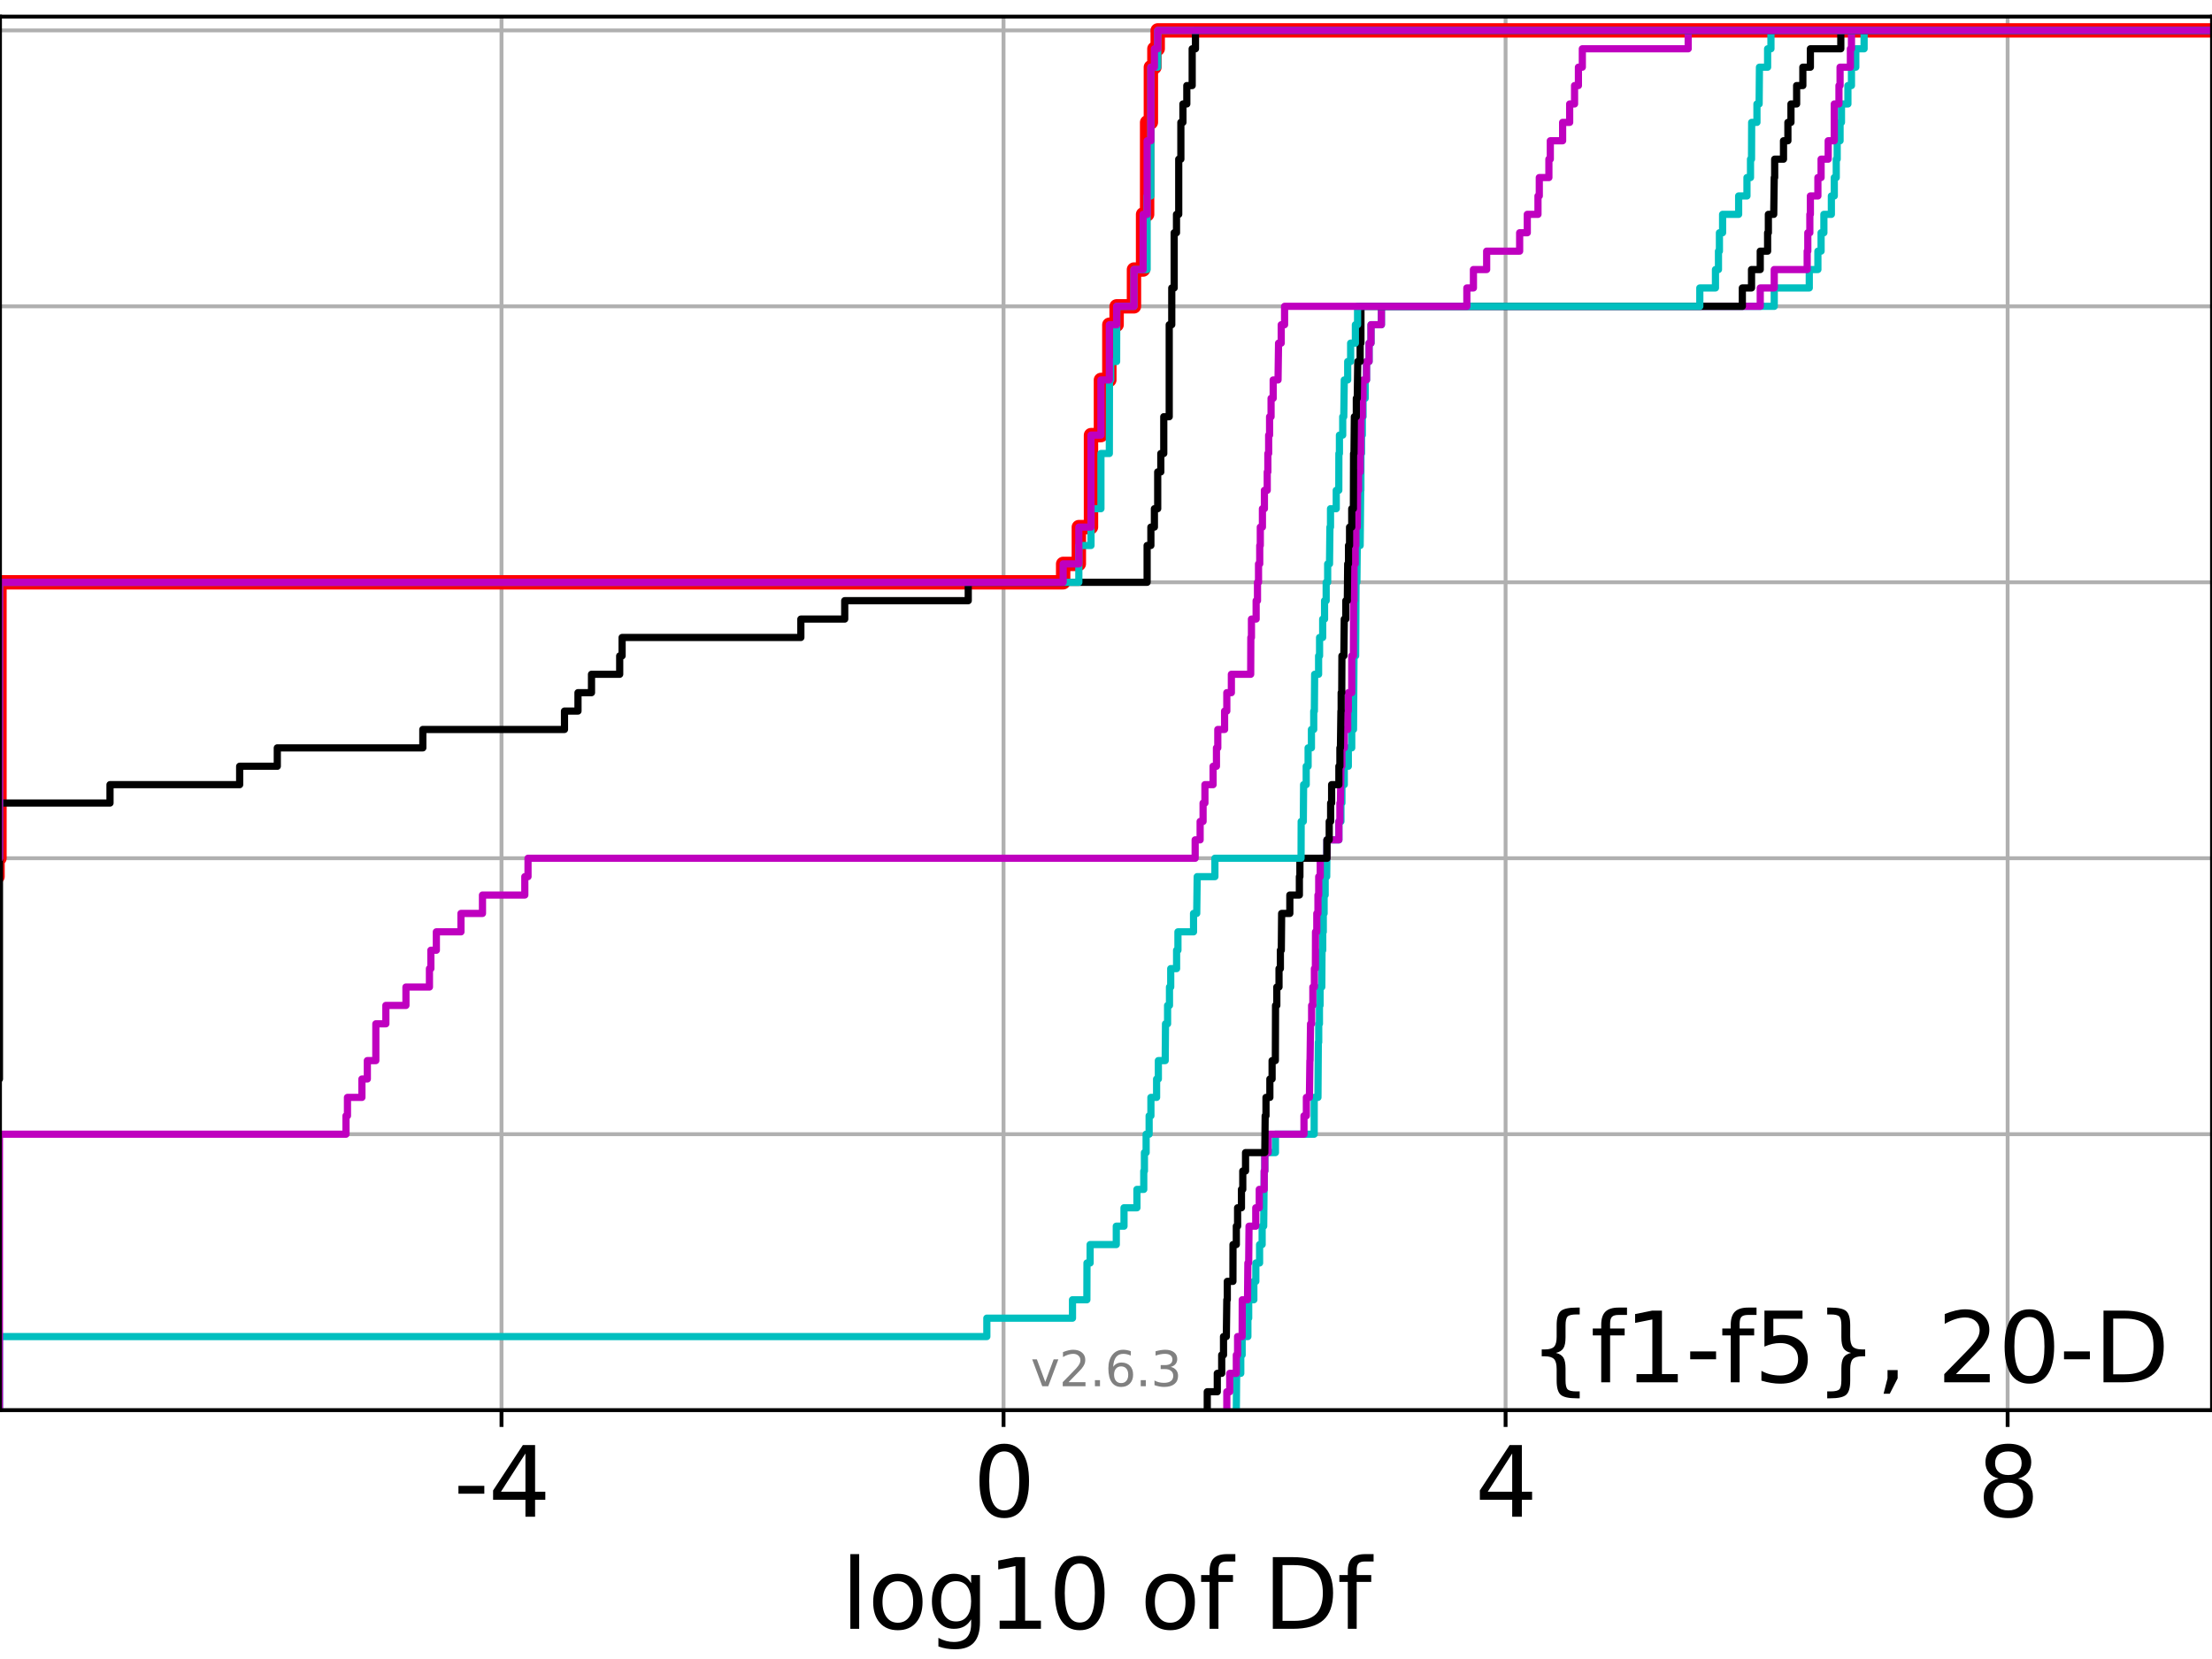 <?xml version="1.0" encoding="utf-8" standalone="no"?>
<!DOCTYPE svg PUBLIC "-//W3C//DTD SVG 1.1//EN"
  "http://www.w3.org/Graphics/SVG/1.1/DTD/svg11.dtd">
<svg xmlns:xlink="http://www.w3.org/1999/xlink" width="460.8pt" height="345.6pt" viewBox="0 0 460.8 345.6" xmlns="http://www.w3.org/2000/svg" version="1.1">
 <defs>
  <style type="text/css">*{stroke-linejoin: round; stroke-linecap: butt}</style>
 </defs>
 <g id="figure_1">
  <g id="patch_1">
   <path d="M 0 345.6 
L 460.8 345.6 
L 460.8 0 
L 0 0 
z
" style="fill: #ffffff"/>
  </g>
  <g id="axes_1">
   <g id="patch_2">
    <path d="M 0 293.76 
L 460.8 293.76 
L 460.8 3.456 
L 0 3.456 
z
" style="fill: #ffffff"/>
   </g>
   <g id="matplotlib.axis_1">
    <g id="xtick_1">
     <g id="line2d_1">
      <path d="M 104.472 293.76 
L 104.472 3.456 
" clip-path="url(#p918ff497db)" style="fill: none; stroke: #b0b0b0; stroke-width: 0.8; stroke-linecap: square"/>
     </g>
     <g id="line2d_2">
      <defs>
       <path id="m36a493e238" d="M 0 0 
L 0 3.5 
" style="stroke: #000000; stroke-width: 0.8"/>
      </defs>
      <g>
       <use xlink:href="#m36a493e238" x="104.472" y="293.76" style="stroke: #000000; stroke-width: 0.8"/>
      </g>
     </g>
     <g id="text_1">
      <!-- -4 -->
      <g transform="translate(94.501 315.957)scale(0.2 -0.2)">
       <defs>
        <path id="DejaVuSans-2d" d="M 313 2009 
L 1997 2009 
L 1997 1497 
L 313 1497 
L 313 2009 
z
" transform="scale(0.016)"/>
        <path id="DejaVuSans-34" d="M 2419 4116 
L 825 1625 
L 2419 1625 
L 2419 4116 
z
M 2253 4666 
L 3047 4666 
L 3047 1625 
L 3713 1625 
L 3713 1100 
L 3047 1100 
L 3047 0 
L 2419 0 
L 2419 1100 
L 313 1100 
L 313 1709 
L 2253 4666 
z
" transform="scale(0.016)"/>
       </defs>
       <use xlink:href="#DejaVuSans-2d"/>
       <use xlink:href="#DejaVuSans-34" x="36.084"/>
      </g>
     </g>
    </g>
    <g id="xtick_2">
     <g id="line2d_3">
      <path d="M 209.056 293.76 
L 209.056 3.456 
" clip-path="url(#p918ff497db)" style="fill: none; stroke: #b0b0b0; stroke-width: 0.8; stroke-linecap: square"/>
     </g>
     <g id="line2d_4">
      <g>
       <use xlink:href="#m36a493e238" x="209.056" y="293.76" style="stroke: #000000; stroke-width: 0.8"/>
      </g>
     </g>
     <g id="text_2">
      <!-- 0 -->
      <g transform="translate(202.694 315.957)scale(0.2 -0.2)">
       <defs>
        <path id="DejaVuSans-30" d="M 2034 4250 
Q 1547 4250 1301 3770 
Q 1056 3291 1056 2328 
Q 1056 1369 1301 889 
Q 1547 409 2034 409 
Q 2525 409 2770 889 
Q 3016 1369 3016 2328 
Q 3016 3291 2770 3770 
Q 2525 4250 2034 4250 
z
M 2034 4750 
Q 2819 4750 3233 4129 
Q 3647 3509 3647 2328 
Q 3647 1150 3233 529 
Q 2819 -91 2034 -91 
Q 1250 -91 836 529 
Q 422 1150 422 2328 
Q 422 3509 836 4129 
Q 1250 4750 2034 4750 
z
" transform="scale(0.016)"/>
       </defs>
       <use xlink:href="#DejaVuSans-30"/>
      </g>
     </g>
    </g>
    <g id="xtick_3">
     <g id="line2d_5">
      <path d="M 313.641 293.76 
L 313.641 3.456 
" clip-path="url(#p918ff497db)" style="fill: none; stroke: #b0b0b0; stroke-width: 0.8; stroke-linecap: square"/>
     </g>
     <g id="line2d_6">
      <g>
       <use xlink:href="#m36a493e238" x="313.641" y="293.76" style="stroke: #000000; stroke-width: 0.8"/>
      </g>
     </g>
     <g id="text_3">
      <!-- 4 -->
      <g transform="translate(307.279 315.957)scale(0.2 -0.2)">
       <use xlink:href="#DejaVuSans-34"/>
      </g>
     </g>
    </g>
    <g id="xtick_4">
     <g id="line2d_7">
      <path d="M 418.226 293.76 
L 418.226 3.456 
" clip-path="url(#p918ff497db)" style="fill: none; stroke: #b0b0b0; stroke-width: 0.8; stroke-linecap: square"/>
     </g>
     <g id="line2d_8">
      <g>
       <use xlink:href="#m36a493e238" x="418.226" y="293.76" style="stroke: #000000; stroke-width: 0.8"/>
      </g>
     </g>
     <g id="text_4">
      <!-- 8 -->
      <g transform="translate(411.863 315.957)scale(0.2 -0.2)">
       <defs>
        <path id="DejaVuSans-38" d="M 2034 2216 
Q 1584 2216 1326 1975 
Q 1069 1734 1069 1313 
Q 1069 891 1326 650 
Q 1584 409 2034 409 
Q 2484 409 2743 651 
Q 3003 894 3003 1313 
Q 3003 1734 2745 1975 
Q 2488 2216 2034 2216 
z
M 1403 2484 
Q 997 2584 770 2862 
Q 544 3141 544 3541 
Q 544 4100 942 4425 
Q 1341 4750 2034 4750 
Q 2731 4750 3128 4425 
Q 3525 4100 3525 3541 
Q 3525 3141 3298 2862 
Q 3072 2584 2669 2484 
Q 3125 2378 3379 2068 
Q 3634 1759 3634 1313 
Q 3634 634 3220 271 
Q 2806 -91 2034 -91 
Q 1263 -91 848 271 
Q 434 634 434 1313 
Q 434 1759 690 2068 
Q 947 2378 1403 2484 
z
M 1172 3481 
Q 1172 3119 1398 2916 
Q 1625 2713 2034 2713 
Q 2441 2713 2670 2916 
Q 2900 3119 2900 3481 
Q 2900 3844 2670 4047 
Q 2441 4250 2034 4250 
Q 1625 4250 1398 4047 
Q 1172 3844 1172 3481 
z
" transform="scale(0.016)"/>
       </defs>
       <use xlink:href="#DejaVuSans-38"/>
      </g>
     </g>
    </g>
    <g id="text_5">
     <!-- log10 of Df -->
     <g transform="translate(175.214 339.313)scale(0.2 -0.2)">
      <defs>
       <path id="DejaVuSans-6c" d="M 603 4863 
L 1178 4863 
L 1178 0 
L 603 0 
L 603 4863 
z
" transform="scale(0.016)"/>
       <path id="DejaVuSans-6f" d="M 1959 3097 
Q 1497 3097 1228 2736 
Q 959 2375 959 1747 
Q 959 1119 1226 758 
Q 1494 397 1959 397 
Q 2419 397 2687 759 
Q 2956 1122 2956 1747 
Q 2956 2369 2687 2733 
Q 2419 3097 1959 3097 
z
M 1959 3584 
Q 2709 3584 3137 3096 
Q 3566 2609 3566 1747 
Q 3566 888 3137 398 
Q 2709 -91 1959 -91 
Q 1206 -91 779 398 
Q 353 888 353 1747 
Q 353 2609 779 3096 
Q 1206 3584 1959 3584 
z
" transform="scale(0.016)"/>
       <path id="DejaVuSans-67" d="M 2906 1791 
Q 2906 2416 2648 2759 
Q 2391 3103 1925 3103 
Q 1463 3103 1205 2759 
Q 947 2416 947 1791 
Q 947 1169 1205 825 
Q 1463 481 1925 481 
Q 2391 481 2648 825 
Q 2906 1169 2906 1791 
z
M 3481 434 
Q 3481 -459 3084 -895 
Q 2688 -1331 1869 -1331 
Q 1566 -1331 1297 -1286 
Q 1028 -1241 775 -1147 
L 775 -588 
Q 1028 -725 1275 -790 
Q 1522 -856 1778 -856 
Q 2344 -856 2625 -561 
Q 2906 -266 2906 331 
L 2906 616 
Q 2728 306 2450 153 
Q 2172 0 1784 0 
Q 1141 0 747 490 
Q 353 981 353 1791 
Q 353 2603 747 3093 
Q 1141 3584 1784 3584 
Q 2172 3584 2450 3431 
Q 2728 3278 2906 2969 
L 2906 3500 
L 3481 3500 
L 3481 434 
z
" transform="scale(0.016)"/>
       <path id="DejaVuSans-31" d="M 794 531 
L 1825 531 
L 1825 4091 
L 703 3866 
L 703 4441 
L 1819 4666 
L 2450 4666 
L 2450 531 
L 3481 531 
L 3481 0 
L 794 0 
L 794 531 
z
" transform="scale(0.016)"/>
       <path id="DejaVuSans-20" transform="scale(0.016)"/>
       <path id="DejaVuSans-66" d="M 2375 4863 
L 2375 4384 
L 1825 4384 
Q 1516 4384 1395 4259 
Q 1275 4134 1275 3809 
L 1275 3500 
L 2222 3500 
L 2222 3053 
L 1275 3053 
L 1275 0 
L 697 0 
L 697 3053 
L 147 3053 
L 147 3500 
L 697 3500 
L 697 3744 
Q 697 4328 969 4595 
Q 1241 4863 1831 4863 
L 2375 4863 
z
" transform="scale(0.016)"/>
       <path id="DejaVuSans-44" d="M 1259 4147 
L 1259 519 
L 2022 519 
Q 2988 519 3436 956 
Q 3884 1394 3884 2338 
Q 3884 3275 3436 3711 
Q 2988 4147 2022 4147 
L 1259 4147 
z
M 628 4666 
L 1925 4666 
Q 3281 4666 3915 4102 
Q 4550 3538 4550 2338 
Q 4550 1131 3912 565 
Q 3275 0 1925 0 
L 628 0 
L 628 4666 
z
" transform="scale(0.016)"/>
      </defs>
      <use xlink:href="#DejaVuSans-6c"/>
      <use xlink:href="#DejaVuSans-6f" x="27.783"/>
      <use xlink:href="#DejaVuSans-67" x="88.965"/>
      <use xlink:href="#DejaVuSans-31" x="152.441"/>
      <use xlink:href="#DejaVuSans-30" x="216.064"/>
      <use xlink:href="#DejaVuSans-20" x="279.688"/>
      <use xlink:href="#DejaVuSans-6f" x="311.475"/>
      <use xlink:href="#DejaVuSans-66" x="372.656"/>
      <use xlink:href="#DejaVuSans-20" x="407.861"/>
      <use xlink:href="#DejaVuSans-44" x="439.648"/>
      <use xlink:href="#DejaVuSans-66" x="516.65"/>
     </g>
    </g>
   </g>
   <g id="matplotlib.axis_2">
    <g id="ytick_1">
     <g id="line2d_9">
      <path d="M 0 293.76 
L 460.8 293.76 
" clip-path="url(#p918ff497db)" style="fill: none; stroke: #b0b0b0; stroke-width: 0.8; stroke-linecap: square"/>
     </g>
     <g id="line2d_10">
      <defs>
       <path id="m631d2adafb" d="M 0 0 
L -3.5 0 
" style="stroke: #000000; stroke-width: 0.8"/>
      </defs>
      <g>
       <use xlink:href="#m631d2adafb" x="0" y="293.76" style="stroke: #000000; stroke-width: 0.8"/>
      </g>
     </g>
    </g>
    <g id="ytick_2">
     <g id="line2d_11">
      <path d="M 0 236.274 
L 460.8 236.274 
" clip-path="url(#p918ff497db)" style="fill: none; stroke: #b0b0b0; stroke-width: 0.8; stroke-linecap: square"/>
     </g>
     <g id="line2d_12">
      <g>
       <use xlink:href="#m631d2adafb" x="0" y="236.274" style="stroke: #000000; stroke-width: 0.8"/>
      </g>
     </g>
    </g>
    <g id="ytick_3">
     <g id="line2d_13">
      <path d="M 0 178.788 
L 460.8 178.788 
" clip-path="url(#p918ff497db)" style="fill: none; stroke: #b0b0b0; stroke-width: 0.8; stroke-linecap: square"/>
     </g>
     <g id="line2d_14">
      <g>
       <use xlink:href="#m631d2adafb" x="0" y="178.788" style="stroke: #000000; stroke-width: 0.8"/>
      </g>
     </g>
    </g>
    <g id="ytick_4">
     <g id="line2d_15">
      <path d="M 0 121.302 
L 460.8 121.302 
" clip-path="url(#p918ff497db)" style="fill: none; stroke: #b0b0b0; stroke-width: 0.8; stroke-linecap: square"/>
     </g>
     <g id="line2d_16">
      <g>
       <use xlink:href="#m631d2adafb" x="0" y="121.302" style="stroke: #000000; stroke-width: 0.8"/>
      </g>
     </g>
    </g>
    <g id="ytick_5">
     <g id="line2d_17">
      <path d="M 0 63.816 
L 460.8 63.816 
" clip-path="url(#p918ff497db)" style="fill: none; stroke: #b0b0b0; stroke-width: 0.8; stroke-linecap: square"/>
     </g>
     <g id="line2d_18">
      <g>
       <use xlink:href="#m631d2adafb" x="0" y="63.816" style="stroke: #000000; stroke-width: 0.8"/>
      </g>
     </g>
    </g>
    <g id="ytick_6">
     <g id="line2d_19">
      <path d="M 0 6.33 
L 460.8 6.33 
" clip-path="url(#p918ff497db)" style="fill: none; stroke: #b0b0b0; stroke-width: 0.8; stroke-linecap: square"/>
     </g>
     <g id="line2d_20">
      <g>
       <use xlink:href="#m631d2adafb" x="0" y="6.33" style="stroke: #000000; stroke-width: 0.8"/>
      </g>
     </g>
    </g>
   </g>
   <g id="line2d_21">
    <path d="M -1 182.621 
L -0.516 182.621 
L -0.516 178.788 
L -0.113 178.788 
L -0.113 121.302 
L 221.474 121.302 
L 221.474 117.47 
L 224.741 117.47 
L 224.741 109.805 
L 227.274 109.805 
L 227.274 90.643 
L 229.345 90.643 
L 229.345 79.146 
L 231.095 79.146 
L 231.095 67.649 
L 232.611 67.649 
L 232.611 63.816 
L 236.227 63.816 
L 236.227 56.151 
L 238.124 56.151 
L 238.124 44.654 
L 238.966 44.654 
L 238.966 25.492 
L 239.749 25.492 
L 239.749 13.995 
L 240.482 13.995 
L 240.482 10.163 
L 241.171 10.163 
L 241.171 6.33 
L 241.171 6.33 
L 460.8 6.33 
L 460.8 6.33 
" clip-path="url(#p918ff497db)" style="fill: none; stroke: #ff0000; stroke-width: 3; stroke-linecap: square"/>
   </g>
   <g id="line2d_22">
    <path d="M 257.548 293.76 
L 257.614 286.095 
L 258.476 286.095 
L 258.476 282.263 
L 258.761 282.263 
L 258.761 278.43 
L 259.955 278.43 
L 259.955 274.598 
L 260.124 274.598 
L 260.124 270.766 
L 261.199 270.766 
L 261.199 266.933 
L 261.615 266.933 
L 261.615 263.101 
L 262.395 263.101 
L 262.395 259.268 
L 262.928 259.268 
L 262.928 255.436 
L 263.249 255.436 
L 263.358 243.939 
L 263.483 243.939 
L 263.483 240.106 
L 265.697 240.106 
L 265.697 236.274 
L 273.767 236.274 
L 273.775 228.609 
L 274.555 228.609 
L 274.631 217.112 
L 274.714 217.112 
L 274.714 213.28 
L 274.864 213.28 
L 274.864 209.447 
L 274.993 209.447 
L 274.993 205.615 
L 275.352 205.615 
L 275.399 197.95 
L 275.55 197.95 
L 275.55 194.118 
L 275.666 194.118 
L 275.666 190.285 
L 275.837 190.285 
L 275.837 186.453 
L 276.055 186.453 
L 276.055 182.621 
L 276.373 182.621 
L 276.433 174.956 
L 278.913 174.956 
L 278.913 171.123 
L 279.339 171.123 
L 279.339 167.291 
L 279.546 167.291 
L 279.546 163.459 
L 280.036 163.459 
L 280.036 159.626 
L 280.88 159.626 
L 280.88 155.794 
L 281.592 155.794 
L 281.592 151.961 
L 281.963 151.961 
L 282.063 136.632 
L 282.404 136.632 
L 282.489 121.302 
L 282.669 121.302 
L 282.745 113.637 
L 283.345 113.637 
L 283.454 102.14 
L 283.494 102.14 
L 283.513 94.475 
L 283.632 94.475 
L 283.632 90.643 
L 283.797 90.643 
L 283.797 86.811 
L 283.946 86.811 
L 283.946 82.978 
L 284.396 82.978 
L 284.396 79.146 
L 284.67 79.146 
L 284.67 75.313 
L 285.201 75.313 
L 285.201 71.481 
L 285.605 71.481 
L 285.605 67.649 
L 287.774 67.649 
L 287.774 63.816 
L 369.607 63.816 
L 369.607 59.984 
L 376.905 59.984 
L 376.905 56.151 
L 378.7 56.151 
L 378.7 52.319 
L 379.366 52.319 
L 379.366 48.487 
L 379.949 48.487 
L 379.949 44.654 
L 381.507 44.654 
L 381.507 40.822 
L 382.116 40.822 
L 382.116 36.989 
L 382.526 36.989 
L 382.526 33.157 
L 382.718 33.157 
L 382.718 29.325 
L 383.319 29.325 
L 383.319 25.492 
L 383.611 25.492 
L 383.611 21.66 
L 384.953 21.66 
L 384.953 17.827 
L 385.693 17.827 
L 385.693 13.995 
L 386.596 13.995 
L 386.596 10.163 
L 388.327 10.163 
L 388.327 6.33 
L 388.327 6.33 
L 460.8 6.33 
L 460.8 6.33 
" clip-path="url(#p918ff497db)" style="fill: none; stroke: #00bfbf; stroke-width: 1.5; stroke-linecap: square"/>
   </g>
   <g id="line2d_23">
    <path d="M 255.568 293.76 
L 255.568 289.928 
L 256.175 289.928 
L 256.175 286.095 
L 257.548 286.095 
L 257.548 282.263 
L 257.815 282.263 
L 257.815 278.43 
L 258.761 278.43 
L 258.784 270.766 
L 259.883 270.766 
L 259.955 263.101 
L 260.124 263.101 
L 260.196 255.436 
L 261.599 255.436 
L 261.599 251.604 
L 262.326 251.604 
L 262.326 247.771 
L 263.358 247.771 
L 263.358 243.939 
L 263.483 243.939 
L 263.483 240.106 
L 264.182 240.106 
L 264.182 236.274 
L 271.643 236.274 
L 271.643 232.442 
L 272.141 232.442 
L 272.141 228.609 
L 272.773 228.609 
L 272.875 220.944 
L 272.909 220.944 
L 273.01 213.28 
L 273.235 213.28 
L 273.235 209.447 
L 273.49 209.447 
L 273.49 205.615 
L 273.812 205.615 
L 273.812 201.782 
L 274.02 201.782 
L 274.043 194.118 
L 274.312 194.118 
L 274.312 190.285 
L 274.555 190.285 
L 274.555 186.453 
L 274.714 186.453 
L 274.714 182.621 
L 275.028 182.621 
L 275.028 178.788 
L 276.433 178.788 
L 276.433 174.956 
L 278.913 174.956 
L 278.913 171.123 
L 279.126 171.123 
L 279.126 167.291 
L 279.238 167.291 
L 279.339 159.626 
L 279.546 159.626 
L 279.546 155.794 
L 280.036 155.794 
L 280.036 151.961 
L 280.75 151.961 
L 280.75 148.129 
L 280.88 148.129 
L 280.88 144.297 
L 281.589 144.297 
L 281.592 136.632 
L 281.941 136.632 
L 281.973 125.135 
L 282.063 125.135 
L 282.068 117.47 
L 282.317 117.47 
L 282.317 113.637 
L 282.452 113.637 
L 282.452 109.805 
L 282.745 109.805 
L 282.813 102.14 
L 283.016 102.14 
L 283.016 98.308 
L 283.345 98.308 
L 283.345 94.475 
L 283.476 94.475 
L 283.513 86.811 
L 283.797 86.811 
L 283.797 82.978 
L 283.946 82.978 
L 283.946 79.146 
L 284.67 79.146 
L 284.67 75.313 
L 285.201 75.313 
L 285.201 71.481 
L 285.605 71.481 
L 285.605 67.649 
L 287.774 67.649 
L 287.774 63.816 
L 366.69 63.816 
L 366.69 59.984 
L 369.607 59.984 
L 369.607 56.151 
L 376.468 56.151 
L 376.468 52.319 
L 376.599 52.319 
L 376.599 48.487 
L 377.023 48.487 
L 377.023 44.654 
L 377.135 44.654 
L 377.135 40.822 
L 378.7 40.822 
L 378.7 36.989 
L 379.366 36.989 
L 379.366 33.157 
L 380.846 33.157 
L 380.846 29.325 
L 382.108 29.325 
L 382.116 21.66 
L 383.09 21.66 
L 383.09 17.827 
L 383.319 17.827 
L 383.319 13.995 
L 385.47 13.995 
L 385.47 10.163 
L 385.693 10.163 
L 385.693 6.33 
L 385.693 6.33 
L 460.8 6.33 
L 460.8 6.33 
" clip-path="url(#p918ff497db)" style="fill: none; stroke: #bf00bf; stroke-width: 1.5; stroke-linecap: square"/>
   </g>
   <g id="line2d_24">
    <path d="M 251.494 293.76 
L 251.494 289.928 
L 253.583 289.928 
L 253.583 286.095 
L 254.503 286.095 
L 254.503 282.263 
L 254.881 282.263 
L 254.881 278.43 
L 255.468 278.43 
L 255.568 270.766 
L 255.668 270.766 
L 255.668 266.933 
L 256.841 266.933 
L 256.858 259.268 
L 257.548 259.268 
L 257.548 255.436 
L 257.815 255.436 
L 257.815 251.604 
L 258.617 251.604 
L 258.617 247.771 
L 258.892 247.771 
L 258.892 243.939 
L 259.469 243.939 
L 259.469 240.106 
L 263.483 240.106 
L 263.557 232.442 
L 263.729 232.442 
L 263.729 228.609 
L 264.537 228.609 
L 264.537 224.777 
L 265 224.777 
L 265 220.944 
L 265.679 220.944 
L 265.719 209.447 
L 265.984 209.447 
L 265.984 205.615 
L 266.442 205.615 
L 266.442 201.782 
L 266.727 201.782 
L 266.727 197.95 
L 266.921 197.95 
L 266.99 190.285 
L 268.697 190.285 
L 268.697 186.453 
L 270.684 186.453 
L 270.684 182.621 
L 270.795 182.621 
L 270.795 178.788 
L 276.433 178.788 
L 276.433 174.956 
L 276.9 174.956 
L 276.9 171.123 
L 277.196 171.123 
L 277.196 167.291 
L 277.402 167.291 
L 277.402 163.459 
L 278.913 163.459 
L 278.913 159.626 
L 279.126 159.626 
L 279.126 155.794 
L 279.238 155.794 
L 279.339 148.129 
L 279.388 148.129 
L 279.388 144.297 
L 279.511 144.297 
L 279.546 136.632 
L 279.948 136.632 
L 280.036 128.967 
L 280.358 128.967 
L 280.358 125.135 
L 280.674 125.135 
L 280.75 117.47 
L 280.917 117.47 
L 280.917 113.637 
L 281.137 113.637 
L 281.137 109.805 
L 281.592 109.805 
L 281.592 105.973 
L 281.937 105.973 
L 281.973 94.475 
L 282.063 94.475 
L 282.14 86.811 
L 282.547 86.811 
L 282.547 82.978 
L 282.745 82.978 
L 282.848 75.313 
L 283.345 75.313 
L 283.345 71.481 
L 283.504 71.481 
L 283.513 63.816 
L 362.961 63.816 
L 362.961 59.984 
L 364.874 59.984 
L 364.874 56.151 
L 366.69 56.151 
L 366.69 52.319 
L 368.226 52.319 
L 368.226 48.487 
L 368.383 48.487 
L 368.383 44.654 
L 369.5 44.654 
L 369.607 36.989 
L 369.698 36.989 
L 369.698 33.157 
L 371.536 33.157 
L 371.536 29.325 
L 372.452 29.325 
L 372.452 25.492 
L 373.092 25.492 
L 373.092 21.66 
L 374.271 21.66 
L 374.271 17.827 
L 375.564 17.827 
L 375.564 13.995 
L 377.135 13.995 
L 377.135 10.163 
L 383.474 10.163 
L 383.474 6.33 
L 383.474 6.33 
L 460.8 6.33 
L 460.8 6.33 
" clip-path="url(#p918ff497db)" style="fill: none; stroke: #000000; stroke-width: 1.5; stroke-linecap: square"/>
   </g>
   <g id="line2d_25">
    <path d="M -0.113 293.76 
L -0.113 278.43 
L 205.576 278.43 
L 205.576 274.598 
L 223.419 274.598 
L 223.419 270.766 
L 226.415 270.766 
L 226.438 263.101 
L 227.092 263.101 
L 227.092 259.268 
L 232.544 259.268 
L 232.544 255.436 
L 234.151 255.436 
L 234.151 251.604 
L 236.843 251.604 
L 236.843 247.771 
L 238.266 247.771 
L 238.266 243.939 
L 238.404 243.939 
L 238.404 240.106 
L 238.76 240.106 
L 238.76 236.274 
L 239.384 236.274 
L 239.384 232.442 
L 239.755 232.442 
L 239.755 228.609 
L 240.941 228.609 
L 240.941 224.777 
L 241.308 224.777 
L 241.308 220.944 
L 242.732 220.944 
L 242.797 213.28 
L 243.229 213.28 
L 243.229 209.447 
L 243.624 209.447 
L 243.624 205.615 
L 243.883 205.615 
L 243.883 201.782 
L 245.107 201.782 
L 245.107 197.95 
L 245.387 197.95 
L 245.387 194.118 
L 248.635 194.118 
L 248.635 190.285 
L 249.3 190.285 
L 249.398 182.621 
L 253.089 182.621 
L 253.089 178.788 
L 271.035 178.788 
L 271.058 171.123 
L 271.504 171.123 
L 271.567 163.459 
L 272.106 163.459 
L 272.106 159.626 
L 272.503 159.626 
L 272.503 155.794 
L 273.195 155.794 
L 273.195 151.961 
L 273.674 151.961 
L 273.674 148.129 
L 273.805 148.129 
L 273.865 140.464 
L 274.687 140.464 
L 274.687 136.632 
L 274.89 136.632 
L 274.89 132.799 
L 275.54 132.799 
L 275.54 128.967 
L 275.93 128.967 
L 275.93 125.135 
L 276.266 125.135 
L 276.266 121.302 
L 276.577 121.302 
L 276.577 117.47 
L 276.962 117.47 
L 277.047 109.805 
L 277.169 109.805 
L 277.169 105.973 
L 278.365 105.973 
L 278.365 102.14 
L 278.896 102.14 
L 278.913 94.475 
L 279.029 94.475 
L 279.029 90.643 
L 279.711 90.643 
L 279.711 86.811 
L 279.932 86.811 
L 280.036 79.146 
L 280.75 79.146 
L 280.75 75.313 
L 281.363 75.313 
L 281.363 71.481 
L 282.352 71.481 
L 282.352 67.649 
L 282.809 67.649 
L 282.809 63.816 
L 354.101 63.816 
L 354.101 59.984 
L 357.362 59.984 
L 357.362 56.151 
L 357.988 56.151 
L 357.988 52.319 
L 358.187 52.319 
L 358.187 48.487 
L 358.846 48.487 
L 358.846 44.654 
L 362.191 44.654 
L 362.191 40.822 
L 363.924 40.822 
L 363.924 36.989 
L 364.661 36.989 
L 364.661 33.157 
L 364.874 33.157 
L 364.904 25.492 
L 366.004 25.492 
L 366.004 21.66 
L 366.46 21.66 
L 366.525 13.995 
L 368.226 13.995 
L 368.226 10.163 
L 368.92 10.163 
L 368.92 6.33 
L 368.92 6.33 
L 460.8 6.33 
L 460.8 6.33 
" clip-path="url(#p918ff497db)" style="fill: none; stroke: #00bfbf; stroke-width: 1.5; stroke-linecap: square"/>
   </g>
   <g id="line2d_26">
    <path d="M -0.113 293.76 
L -0.113 236.274 
L 72.078 236.274 
L 72.078 232.442 
L 72.383 232.442 
L 72.383 228.609 
L 75.395 228.609 
L 75.395 224.777 
L 76.524 224.777 
L 76.524 220.944 
L 78.29 220.944 
L 78.296 213.28 
L 80.384 213.28 
L 80.384 209.447 
L 84.566 209.447 
L 84.566 205.615 
L 89.461 205.615 
L 89.461 201.782 
L 89.758 201.782 
L 89.758 197.95 
L 90.9 197.95 
L 90.9 194.118 
L 96.028 194.118 
L 96.028 190.285 
L 100.509 190.285 
L 100.509 186.453 
L 109.328 186.453 
L 109.328 182.621 
L 109.996 182.621 
L 109.996 178.788 
L 248.974 178.788 
L 248.974 174.956 
L 250.009 174.956 
L 250.009 171.123 
L 250.622 171.123 
L 250.622 167.291 
L 251.008 167.291 
L 251.008 163.459 
L 252.706 163.459 
L 252.706 159.626 
L 253.409 159.626 
L 253.409 155.794 
L 253.69 155.794 
L 253.69 151.961 
L 255.105 151.961 
L 255.105 148.129 
L 255.567 148.129 
L 255.567 144.297 
L 256.519 144.297 
L 256.519 140.464 
L 260.542 140.464 
L 260.57 132.799 
L 260.7 132.799 
L 260.7 128.967 
L 261.676 128.967 
L 261.676 125.135 
L 261.958 125.135 
L 261.958 121.302 
L 262.174 121.302 
L 262.174 117.47 
L 262.425 117.47 
L 262.425 113.637 
L 262.544 113.637 
L 262.544 109.805 
L 262.985 109.805 
L 262.985 105.973 
L 263.4 105.973 
L 263.4 102.14 
L 263.988 102.14 
L 263.988 98.308 
L 264.116 98.308 
L 264.116 94.475 
L 264.284 94.475 
L 264.284 90.643 
L 264.476 90.643 
L 264.476 86.811 
L 264.787 86.811 
L 264.787 82.978 
L 265.228 82.978 
L 265.228 79.146 
L 266.239 79.146 
L 266.347 71.481 
L 266.902 71.481 
L 266.902 67.649 
L 267.601 67.649 
L 267.601 63.816 
L 305.571 63.816 
L 305.571 59.984 
L 306.942 59.984 
L 306.942 56.151 
L 309.697 56.151 
L 309.697 52.319 
L 316.571 52.319 
L 316.571 48.487 
L 318.162 48.487 
L 318.162 44.654 
L 320.39 44.654 
L 320.39 40.822 
L 320.663 40.822 
L 320.663 36.989 
L 322.662 36.989 
L 322.662 33.157 
L 322.958 33.157 
L 322.958 29.325 
L 325.523 29.325 
L 325.523 25.492 
L 326.99 25.492 
L 326.99 21.66 
L 328.009 21.66 
L 328.009 17.827 
L 328.813 17.827 
L 328.813 13.995 
L 329.628 13.995 
L 329.628 10.163 
L 351.681 10.163 
L 351.681 6.33 
L 351.681 6.33 
L 460.8 6.33 
L 460.8 6.33 
" clip-path="url(#p918ff497db)" style="fill: none; stroke: #bf00bf; stroke-width: 1.5; stroke-linecap: square"/>
   </g>
   <g id="line2d_27">
    <path d="M -1 228.609 
L -0.516 228.609 
L -0.516 224.777 
L -0.113 224.777 
L -0.113 167.291 
L 22.916 167.291 
L 22.916 163.459 
L 49.926 163.459 
L 49.926 159.626 
L 57.766 159.626 
L 57.766 155.794 
L 88.082 155.794 
L 88.082 151.961 
L 117.593 151.961 
L 117.593 148.129 
L 120.405 148.129 
L 120.405 144.297 
L 123.22 144.297 
L 123.22 140.464 
L 129.093 140.464 
L 129.093 136.632 
L 129.596 136.632 
L 129.596 132.799 
L 166.833 132.799 
L 166.833 128.967 
L 175.97 128.967 
L 175.97 125.135 
L 201.704 125.135 
L 201.704 121.302 
L 238.966 121.302 
L 238.966 113.637 
L 239.749 113.637 
L 239.749 109.805 
L 240.482 109.805 
L 240.482 105.973 
L 241.171 105.973 
L 241.171 98.308 
L 241.82 98.308 
L 241.82 94.475 
L 242.433 94.475 
L 242.434 86.811 
L 243.57 86.811 
L 243.57 67.649 
L 244.098 67.649 
L 244.1 59.984 
L 244.603 59.984 
L 244.603 48.487 
L 245.086 48.487 
L 245.086 44.654 
L 245.55 44.654 
L 245.55 33.157 
L 245.995 33.157 
L 245.995 25.492 
L 246.424 25.492 
L 246.424 21.66 
L 247.235 21.66 
L 247.235 17.827 
L 248.353 17.827 
L 248.353 10.163 
L 249.041 10.163 
L 249.041 6.33 
L 249.041 6.33 
L 460.8 6.33 
L 460.8 6.33 
" clip-path="url(#p918ff497db)" style="fill: none; stroke: #000000; stroke-width: 1.5; stroke-linecap: square"/>
   </g>
   <g id="line2d_28">
    <path d="M -1 182.621 
L -0.516 182.621 
L -0.516 178.788 
L -0.113 178.788 
L -0.113 121.302 
L 224.741 121.302 
L 224.741 113.637 
L 227.274 113.637 
L 227.274 105.973 
L 229.345 105.973 
L 229.345 94.475 
L 231.095 94.475 
L 231.124 79.146 
L 231.386 79.146 
L 231.386 75.313 
L 232.611 75.313 
L 232.642 63.816 
L 236.227 63.816 
L 236.228 56.151 
L 238.966 56.151 
L 238.966 40.822 
L 239.749 40.822 
L 239.749 13.995 
L 241.171 13.995 
L 241.171 6.33 
L 241.171 6.33 
L 460.8 6.33 
L 460.8 6.33 
" clip-path="url(#p918ff497db)" style="fill: none; stroke: #00bfbf; stroke-width: 1.5; stroke-linecap: square"/>
   </g>
   <g id="line2d_29">
    <path d="M -1 182.621 
L -0.516 182.621 
L -0.516 178.788 
L -0.113 178.788 
L -0.113 121.302 
L 221.474 121.302 
L 221.474 117.47 
L 224.741 117.47 
L 224.741 109.805 
L 227.274 109.805 
L 227.274 90.643 
L 229.345 90.643 
L 229.345 79.146 
L 231.095 79.146 
L 231.095 67.649 
L 232.611 67.649 
L 232.611 63.816 
L 236.227 63.816 
L 236.227 56.151 
L 238.124 56.151 
L 238.124 44.654 
L 238.966 44.654 
L 238.966 29.325 
L 239.749 29.325 
L 239.749 13.995 
L 240.482 13.995 
L 240.482 10.163 
L 241.171 10.163 
L 241.171 6.33 
L 241.171 6.33 
L 460.8 6.33 
L 460.8 6.33 
" clip-path="url(#p918ff497db)" style="fill: none; stroke: #bf00bf; stroke-width: 1.5; stroke-linecap: square"/>
   </g>
   <g id="patch_3">
    <path d="M 0 293.76 
L 0 3.456 
" style="fill: none; stroke: #000000; stroke-width: 0.8; stroke-linejoin: miter; stroke-linecap: square"/>
   </g>
   <g id="patch_4">
    <path d="M 460.8 293.76 
L 460.8 3.456 
" style="fill: none; stroke: #000000; stroke-width: 0.8; stroke-linejoin: miter; stroke-linecap: square"/>
   </g>
   <g id="patch_5">
    <path d="M -0 293.76 
L 460.8 293.76 
" style="fill: none; stroke: #000000; stroke-width: 0.8; stroke-linejoin: miter; stroke-linecap: square"/>
   </g>
   <g id="patch_6">
    <path d="M -0 3.456 
L 460.8 3.456 
" style="fill: none; stroke: #000000; stroke-width: 0.8; stroke-linejoin: miter; stroke-linecap: square"/>
   </g>
   <g id="text_6">
    <!-- {f1-f5}, 20-D -->
    <g transform="translate(318.609 287.954)scale(0.2 -0.2)">
     <defs>
      <path id="DejaVuSans-7b" d="M 3272 -594 
L 3272 -1044 
L 3078 -1044 
Q 2300 -1044 2036 -812 
Q 1772 -581 1772 109 
L 1772 856 
Q 1772 1328 1603 1509 
Q 1434 1691 991 1691 
L 800 1691 
L 800 2138 
L 991 2138 
Q 1438 2138 1605 2317 
Q 1772 2497 1772 2963 
L 1772 3713 
Q 1772 4403 2036 4633 
Q 2300 4863 3078 4863 
L 3272 4863 
L 3272 4416 
L 3059 4416 
Q 2619 4416 2484 4278 
Q 2350 4141 2350 3700 
L 2350 2925 
Q 2350 2434 2208 2212 
Q 2066 1991 1722 1913 
Q 2069 1828 2209 1606 
Q 2350 1384 2350 897 
L 2350 122 
Q 2350 -319 2484 -456 
Q 2619 -594 3059 -594 
L 3272 -594 
z
" transform="scale(0.016)"/>
      <path id="DejaVuSans-35" d="M 691 4666 
L 3169 4666 
L 3169 4134 
L 1269 4134 
L 1269 2991 
Q 1406 3038 1543 3061 
Q 1681 3084 1819 3084 
Q 2600 3084 3056 2656 
Q 3513 2228 3513 1497 
Q 3513 744 3044 326 
Q 2575 -91 1722 -91 
Q 1428 -91 1123 -41 
Q 819 9 494 109 
L 494 744 
Q 775 591 1075 516 
Q 1375 441 1709 441 
Q 2250 441 2565 725 
Q 2881 1009 2881 1497 
Q 2881 1984 2565 2268 
Q 2250 2553 1709 2553 
Q 1456 2553 1204 2497 
Q 953 2441 691 2322 
L 691 4666 
z
" transform="scale(0.016)"/>
      <path id="DejaVuSans-7d" d="M 800 -594 
L 1019 -594 
Q 1456 -594 1589 -459 
Q 1722 -325 1722 122 
L 1722 897 
Q 1722 1384 1862 1606 
Q 2003 1828 2350 1913 
Q 2003 1991 1862 2212 
Q 1722 2434 1722 2925 
L 1722 3700 
Q 1722 4144 1589 4280 
Q 1456 4416 1019 4416 
L 800 4416 
L 800 4863 
L 997 4863 
Q 1775 4863 2036 4633 
Q 2297 4403 2297 3713 
L 2297 2963 
Q 2297 2497 2465 2317 
Q 2634 2138 3078 2138 
L 3272 2138 
L 3272 1691 
L 3078 1691 
Q 2634 1691 2465 1509 
Q 2297 1328 2297 856 
L 2297 109 
Q 2297 -581 2036 -812 
Q 1775 -1044 997 -1044 
L 800 -1044 
L 800 -594 
z
" transform="scale(0.016)"/>
      <path id="DejaVuSans-2c" d="M 750 794 
L 1409 794 
L 1409 256 
L 897 -744 
L 494 -744 
L 750 256 
L 750 794 
z
" transform="scale(0.016)"/>
      <path id="DejaVuSans-32" d="M 1228 531 
L 3431 531 
L 3431 0 
L 469 0 
L 469 531 
Q 828 903 1448 1529 
Q 2069 2156 2228 2338 
Q 2531 2678 2651 2914 
Q 2772 3150 2772 3378 
Q 2772 3750 2511 3984 
Q 2250 4219 1831 4219 
Q 1534 4219 1204 4116 
Q 875 4013 500 3803 
L 500 4441 
Q 881 4594 1212 4672 
Q 1544 4750 1819 4750 
Q 2544 4750 2975 4387 
Q 3406 4025 3406 3419 
Q 3406 3131 3298 2873 
Q 3191 2616 2906 2266 
Q 2828 2175 2409 1742 
Q 1991 1309 1228 531 
z
" transform="scale(0.016)"/>
     </defs>
     <use xlink:href="#DejaVuSans-7b"/>
     <use xlink:href="#DejaVuSans-66" x="63.623"/>
     <use xlink:href="#DejaVuSans-31" x="98.828"/>
     <use xlink:href="#DejaVuSans-2d" x="162.451"/>
     <use xlink:href="#DejaVuSans-66" x="198.535"/>
     <use xlink:href="#DejaVuSans-35" x="233.74"/>
     <use xlink:href="#DejaVuSans-7d" x="297.363"/>
     <use xlink:href="#DejaVuSans-2c" x="360.986"/>
     <use xlink:href="#DejaVuSans-20" x="392.773"/>
     <use xlink:href="#DejaVuSans-32" x="424.561"/>
     <use xlink:href="#DejaVuSans-30" x="488.184"/>
     <use xlink:href="#DejaVuSans-2d" x="551.807"/>
     <use xlink:href="#DejaVuSans-44" x="587.891"/>
    </g>
   </g>
   <g id="text_7">
    <!-- v2.6.3 -->
    <g style="fill: #808080" transform="translate(214.719 288.777)scale(0.1 -0.1)">
     <defs>
      <path id="DejaVuSans-76" d="M 191 3500 
L 800 3500 
L 1894 563 
L 2988 3500 
L 3597 3500 
L 2284 0 
L 1503 0 
L 191 3500 
z
" transform="scale(0.016)"/>
      <path id="DejaVuSans-2e" d="M 684 794 
L 1344 794 
L 1344 0 
L 684 0 
L 684 794 
z
" transform="scale(0.016)"/>
      <path id="DejaVuSans-36" d="M 2113 2584 
Q 1688 2584 1439 2293 
Q 1191 2003 1191 1497 
Q 1191 994 1439 701 
Q 1688 409 2113 409 
Q 2538 409 2786 701 
Q 3034 994 3034 1497 
Q 3034 2003 2786 2293 
Q 2538 2584 2113 2584 
z
M 3366 4563 
L 3366 3988 
Q 3128 4100 2886 4159 
Q 2644 4219 2406 4219 
Q 1781 4219 1451 3797 
Q 1122 3375 1075 2522 
Q 1259 2794 1537 2939 
Q 1816 3084 2150 3084 
Q 2853 3084 3261 2657 
Q 3669 2231 3669 1497 
Q 3669 778 3244 343 
Q 2819 -91 2113 -91 
Q 1303 -91 875 529 
Q 447 1150 447 2328 
Q 447 3434 972 4092 
Q 1497 4750 2381 4750 
Q 2619 4750 2861 4703 
Q 3103 4656 3366 4563 
z
" transform="scale(0.016)"/>
      <path id="DejaVuSans-33" d="M 2597 2516 
Q 3050 2419 3304 2112 
Q 3559 1806 3559 1356 
Q 3559 666 3084 287 
Q 2609 -91 1734 -91 
Q 1441 -91 1130 -33 
Q 819 25 488 141 
L 488 750 
Q 750 597 1062 519 
Q 1375 441 1716 441 
Q 2309 441 2620 675 
Q 2931 909 2931 1356 
Q 2931 1769 2642 2001 
Q 2353 2234 1838 2234 
L 1294 2234 
L 1294 2753 
L 1863 2753 
Q 2328 2753 2575 2939 
Q 2822 3125 2822 3475 
Q 2822 3834 2567 4026 
Q 2313 4219 1838 4219 
Q 1578 4219 1281 4162 
Q 984 4106 628 3988 
L 628 4550 
Q 988 4650 1302 4700 
Q 1616 4750 1894 4750 
Q 2613 4750 3031 4423 
Q 3450 4097 3450 3541 
Q 3450 3153 3228 2886 
Q 3006 2619 2597 2516 
z
" transform="scale(0.016)"/>
     </defs>
     <use xlink:href="#DejaVuSans-76"/>
     <use xlink:href="#DejaVuSans-32" x="59.18"/>
     <use xlink:href="#DejaVuSans-2e" x="122.803"/>
     <use xlink:href="#DejaVuSans-36" x="154.59"/>
     <use xlink:href="#DejaVuSans-2e" x="218.213"/>
     <use xlink:href="#DejaVuSans-33" x="250"/>
    </g>
   </g>
  </g>
 </g>
 <defs>
  <clipPath id="p918ff497db">
   <rect x="0" y="3.456" width="460.8" height="290.304"/>
  </clipPath>
 </defs>
</svg>
